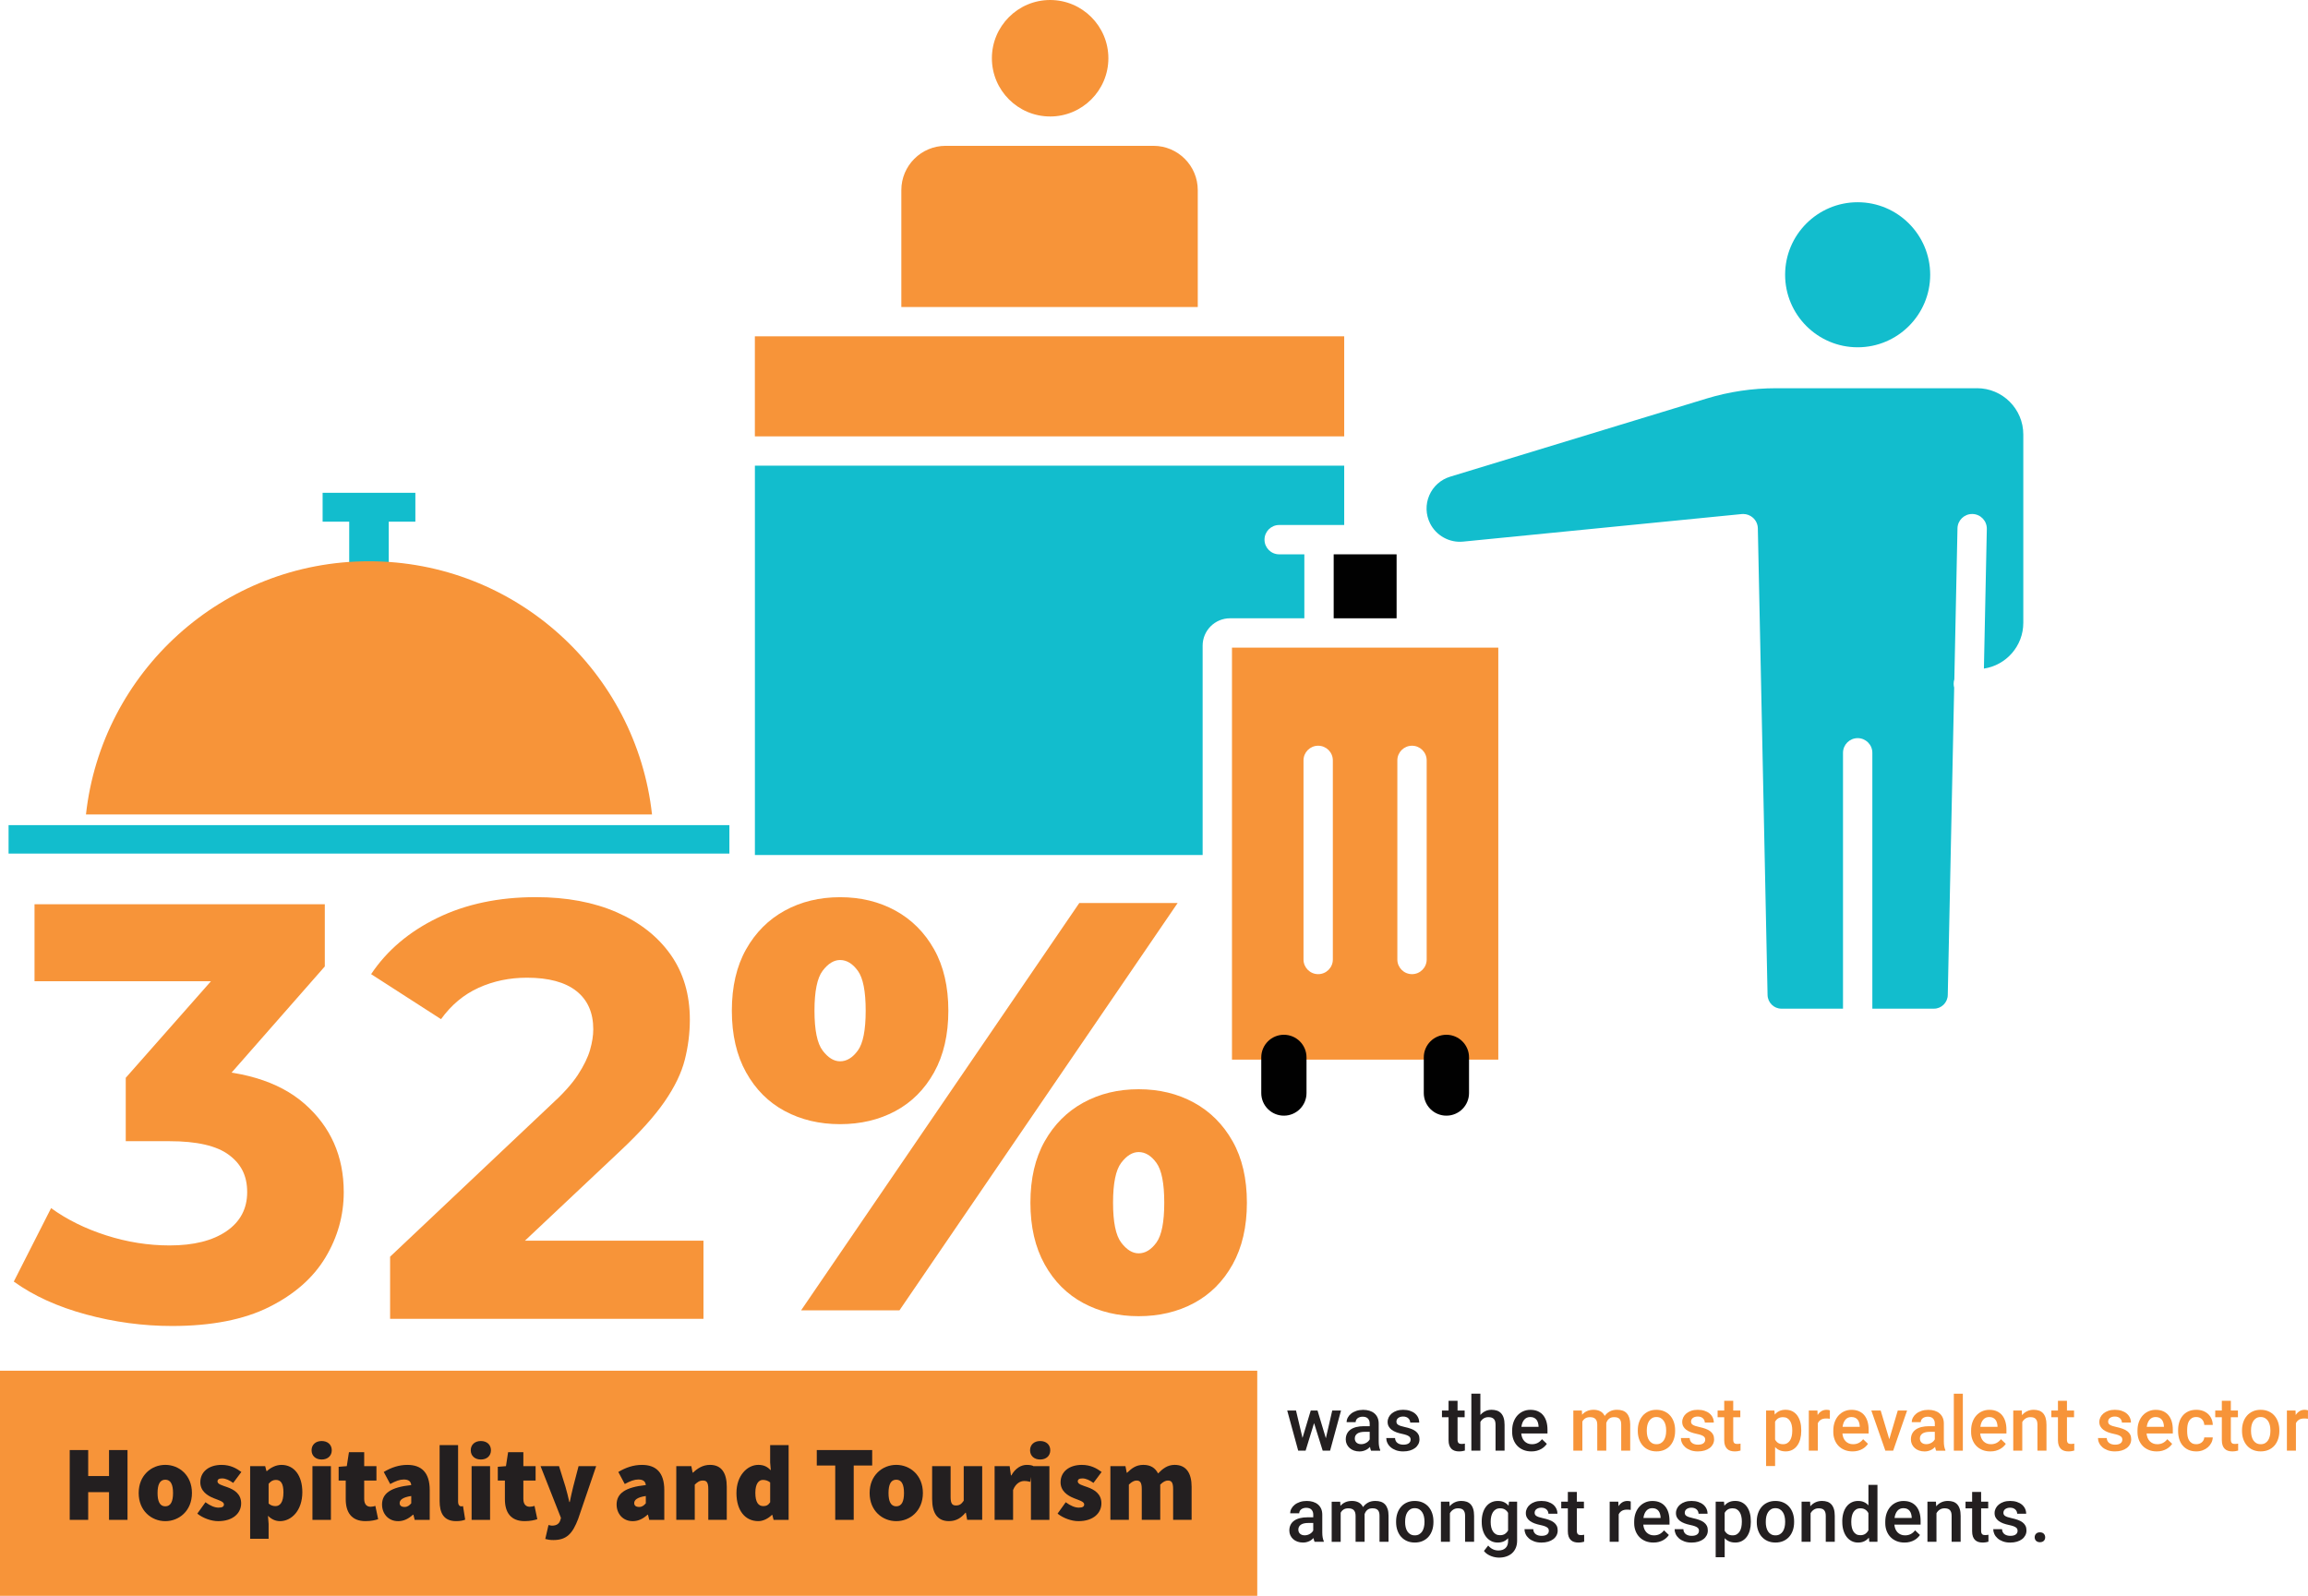 <?xml version="1.0" encoding="UTF-8"?>
<svg id="Layer_2" data-name="Layer 2" xmlns="http://www.w3.org/2000/svg" viewBox="0 0 1279.13 884.56">
  <defs>
    <style>
      .cls-1 {
        fill: #010101;
      }

      .cls-2 {
        fill: #231f20;
      }

      .cls-3 {
        fill: #f79439;
      }

      .cls-4 {
        fill: #12bdcd;
      }
    </style>
  </defs>
  <g id="Graphics">
    <g>
      <rect class="cls-3" y="759.78" width="696.79" height="124.78"/>
      <g>
        <path class="cls-3" d="M95.3,734.98c-15.98,0-31.85-2.13-47.61-6.4-15.76-4.27-29.11-10.34-40.05-18.22l20.68-40.71c8.75,6.35,18.93,11.38,30.53,15.1,11.6,3.72,23.31,5.58,35.13,5.58,13.35,0,23.85-2.63,31.52-7.88,7.66-5.25,11.49-12.48,11.49-21.67s-3.4-15.65-10.18-20.68c-6.79-5.03-17.73-7.55-32.83-7.55h-24.29v-35.13l64.02-72.56,5.9,19.04H19.13v-42.68h160.88v34.47l-63.7,72.56-26.92-15.43h15.43c28.24,0,49.57,6.35,64.02,19.04,14.44,12.7,21.67,29.01,21.67,48.92,0,12.92-3.4,25.01-10.18,36.28-6.79,11.28-17.19,20.41-31.19,27.41-14.01,7-31.96,10.51-53.84,10.51Z"/>
        <path class="cls-3" d="M216.2,731.04v-34.47l88.64-83.72c7.01-6.35,12.15-12.04,15.43-17.07,3.28-5.03,5.53-9.63,6.73-13.79,1.2-4.15,1.8-7.99,1.8-11.49,0-9.19-3.12-16.25-9.36-21.18-6.24-4.92-15.38-7.39-27.41-7.39-9.63,0-18.55,1.86-26.76,5.58-8.21,3.72-15.16,9.52-20.85,17.4l-38.74-24.95c8.75-13.13,21.02-23.53,36.78-31.19,15.76-7.66,33.92-11.49,54.5-11.49,17.07,0,32.01,2.79,44.81,8.37,12.8,5.58,22.76,13.41,29.88,23.47,7.11,10.07,10.67,22.11,10.67,36.11,0,7.44-.94,14.83-2.79,22.16-1.86,7.34-5.58,15.05-11.16,23.15-5.58,8.1-13.74,17.19-24.46,27.25l-73.55,69.27-10.18-19.37h129.69v43.34h-173.68Z"/>
      </g>
      <g>
        <path class="cls-2" d="M38.64,803.75h10.24v14.41h11.55v-14.41h10.24v38.69h-10.24v-15.36h-11.55v15.36h-10.24v-38.69Z"/>
        <path class="cls-2" d="M76.86,827.56c0-9.88,7.14-15.6,14.76-15.6s14.76,5.71,14.76,15.6-7.14,15.6-14.76,15.6-14.76-5.71-14.76-15.6ZM95.9,827.56c0-4.52-1.19-7.38-4.29-7.38s-4.29,2.86-4.29,7.38,1.19,7.38,4.29,7.38,4.29-2.86,4.29-7.38Z"/>
        <path class="cls-2" d="M109.35,838.99l4.52-6.31c2.74,2.02,5.18,2.98,7.26,2.98s2.98-.59,2.98-1.79c0-1.55-2.74-2.26-5.71-3.45-3.45-1.37-7.38-3.93-7.38-8.81,0-5.83,4.76-9.64,11.79-9.64,4.88,0,8.33,1.96,10.95,3.93l-4.52,6.07c-2.14-1.55-4.23-2.5-6.07-2.5-1.73,0-2.62.48-2.62,1.67,0,1.55,2.5,2.14,5.48,3.21,3.57,1.31,7.62,3.57,7.62,8.93s-4.41,9.88-12.74,9.88c-3.81,0-8.45-1.67-11.55-4.17Z"/>
        <path class="cls-2" d="M138.64,812.68h8.33l.71,2.74h.24c2.2-2.02,5.12-3.45,8.09-3.45,7.02,0,11.55,5.95,11.55,15.12,0,10.24-6.07,16.07-12.38,16.07-2.5,0-4.76-1.07-6.67-2.98l.36,4.52v8.21h-10.24v-40.24ZM157.09,827.2c0-4.88-1.43-6.9-4.17-6.9-1.55,0-2.74.59-4.05,2.14v10.95c1.19,1.07,2.5,1.43,3.81,1.43,2.38,0,4.41-1.9,4.41-7.62Z"/>
        <path class="cls-2" d="M172.68,803.87c0-3.09,2.26-5.12,5.59-5.12s5.6,2.02,5.6,5.12-2.26,5.12-5.6,5.12-5.59-2.02-5.59-5.12ZM173.16,812.68h10.24v29.76h-10.24v-29.76Z"/>
        <path class="cls-2" d="M191.61,831.01v-10.36h-3.93v-7.62l4.52-.36,1.19-7.74h8.45v7.74h6.79v7.98h-6.79v10.18c0,3.27,1.67,4.35,3.57,4.35.95,0,1.91-.24,2.62-.48l1.55,7.38c-1.55.48-3.75,1.07-7.02,1.07-7.74,0-10.95-4.88-10.95-12.14Z"/>
        <path class="cls-2" d="M211.73,833.99c0-6.19,4.76-9.64,16.19-10.83-.24-2.14-1.55-3.09-4.17-3.09-2.14,0-4.41.83-7.5,2.5l-3.57-6.67c4.17-2.5,8.45-3.93,13.1-3.93,7.74,0,12.38,4.17,12.38,13.93v16.55h-8.33l-.71-2.86h-.24c-2.38,2.14-5,3.57-8.21,3.57-5.6,0-8.93-4.29-8.93-9.17ZM227.92,833.27v-4.05c-4.88.71-6.43,2.26-6.43,3.93,0,1.37.95,2.14,2.74,2.14,1.67,0,2.62-.83,3.69-2.02Z"/>
        <path class="cls-2" d="M243.64,831.96v-30.95h10.24v31.31c0,2.02.95,2.62,1.67,2.62.36,0,.59,0,1.07-.12l1.19,7.5c-1.07.48-2.74.83-5,.83-6.91,0-9.17-4.52-9.17-11.19Z"/>
        <path class="cls-2" d="M260.9,803.87c0-3.09,2.26-5.12,5.6-5.12s5.59,2.02,5.59,5.12-2.26,5.12-5.59,5.12-5.6-2.02-5.6-5.12ZM261.37,812.68h10.24v29.76h-10.24v-29.76Z"/>
        <path class="cls-2" d="M279.82,831.01v-10.36h-3.93v-7.62l4.52-.36,1.19-7.74h8.45v7.74h6.79v7.98h-6.79v10.18c0,3.27,1.67,4.35,3.57,4.35.95,0,1.91-.24,2.62-.48l1.55,7.38c-1.55.48-3.75,1.07-7.02,1.07-7.74,0-10.95-4.88-10.95-12.14Z"/>
        <path class="cls-2" d="M302.2,853.03l1.79-7.74c.54.12,1.31.36,1.9.36,2.74,0,4.05-1.19,4.64-2.98l.36-1.31-11.31-28.69h10.24l3.57,11.43c.83,2.74,1.43,5.48,2.14,8.45h.24c.6-2.86,1.19-5.6,1.9-8.45l2.98-11.43h9.76l-10,29.29c-3.09,8.04-6.31,11.67-13.69,11.67-2.02,0-3.21-.24-4.52-.59Z"/>
        <path class="cls-2" d="M341.73,833.99c0-6.19,4.76-9.64,16.19-10.83-.24-2.14-1.55-3.09-4.17-3.09-2.14,0-4.41.83-7.5,2.5l-3.57-6.67c4.17-2.5,8.45-3.93,13.1-3.93,7.74,0,12.38,4.17,12.38,13.93v16.55h-8.33l-.71-2.86h-.24c-2.38,2.14-5,3.57-8.21,3.57-5.6,0-8.93-4.29-8.93-9.17ZM357.92,833.27v-4.05c-4.88.71-6.43,2.26-6.43,3.93,0,1.37.95,2.14,2.74,2.14,1.67,0,2.62-.83,3.69-2.02Z"/>
        <path class="cls-2" d="M374.82,812.68h8.33l.71,3.57h.24c2.38-2.26,5.36-4.29,9.4-4.29,6.55,0,9.29,4.76,9.29,12.14v18.33h-10.24v-17.02c0-3.81-.95-4.76-2.98-4.76-1.91,0-2.98.83-4.52,2.26v19.52h-10.24v-29.76Z"/>
        <path class="cls-2" d="M408.15,827.56c0-9.76,6.07-15.6,12.14-15.6,3.21,0,5.12,1.19,6.9,2.98l-.36-4.29v-9.64h10.24v41.43h-8.33l-.71-2.74h-.24c-2.02,2.02-4.88,3.45-7.5,3.45-7.38,0-12.14-5.95-12.14-15.6ZM426.84,832.68v-10.95c-1.19-1.07-2.74-1.43-4.05-1.43-2.14,0-4.17,1.9-4.17,7.14s1.67,7.38,4.41,7.38c1.55,0,2.74-.48,3.81-2.14Z"/>
        <path class="cls-2" d="M462.91,812.32h-10.24v-8.57h30.71v8.57h-10.24v30.12h-10.24v-30.12Z"/>
        <path class="cls-2" d="M481.96,827.56c0-9.88,7.14-15.6,14.76-15.6s14.76,5.71,14.76,15.6-7.14,15.6-14.76,15.6-14.76-5.71-14.76-15.6ZM501.01,827.56c0-4.52-1.19-7.38-4.29-7.38s-4.29,2.86-4.29,7.38,1.19,7.38,4.29,7.38,4.29-2.86,4.29-7.38Z"/>
        <path class="cls-2" d="M516.6,831.01v-18.33h10.24v17.02c0,3.81.95,4.76,2.98,4.76,1.91,0,2.98-.71,4.29-2.62v-19.17h10.24v29.76h-8.33l-.71-3.93h-.24c-2.38,2.86-5.12,4.64-9.17,4.64-6.55,0-9.29-4.76-9.29-12.14Z"/>
        <path class="cls-2" d="M551.24,812.68h8.33l.71,5.12h.24c2.2-4.05,5.54-5.83,8.45-5.83,1.84,0,2.86.24,3.69.6l-1.67,8.81c-1.07-.24-2.02-.48-3.33-.48-2.14,0-4.76,1.31-6.19,5v16.55h-10.24v-29.76Z"/>
        <path class="cls-2" d="M570.88,803.87c0-3.09,2.26-5.12,5.6-5.12s5.59,2.02,5.59,5.12-2.26,5.12-5.59,5.12-5.6-2.02-5.6-5.12ZM571.36,812.68h10.24v29.76h-10.24v-29.76Z"/>
        <path class="cls-2" d="M586.12,838.99l4.52-6.31c2.74,2.02,5.18,2.98,7.26,2.98s2.98-.59,2.98-1.79c0-1.55-2.74-2.26-5.71-3.45-3.45-1.37-7.38-3.93-7.38-8.81,0-5.83,4.76-9.64,11.79-9.64,4.88,0,8.33,1.96,10.95,3.93l-4.52,6.07c-2.14-1.55-4.23-2.5-6.07-2.5-1.73,0-2.62.48-2.62,1.67,0,1.55,2.5,2.14,5.48,3.21,3.57,1.31,7.62,3.57,7.62,8.93s-4.41,9.88-12.74,9.88c-3.81,0-8.45-1.67-11.55-4.17Z"/>
        <path class="cls-2" d="M615.41,812.68h8.33l.71,3.63h.24c2.38-2.32,4.88-4.35,8.93-4.35s6.61,1.67,8.21,4.76c2.44-2.5,5.12-4.76,9.17-4.76,6.55,0,9.41,4.76,9.41,12.14v18.33h-10.24v-17.02c0-3.81-.95-4.76-2.98-4.76-1.19,0-2.62.71-4.17,2.26v19.52h-10.24v-17.02c0-3.81-.95-4.76-2.98-4.76-1.19,0-2.62.71-4.17,2.26v19.52h-10.24v-29.76Z"/>
      </g>
      <g>
        <path class="cls-2" d="M734.81,797.2l3.54-15.36h4.87l-6.06,22.24h-4.11l-4.77-15.27-4.69,15.27h-4.11l-6.08-22.24h4.87l3.6,15.19,4.56-15.19h3.76l4.62,15.36Z"/>
        <path class="cls-2" d="M759.85,804.09c-.14-.26-.25-.57-.34-.92-.09-.36-.17-.74-.24-1.15-.33.34-.7.67-1.1.97-.4.3-.85.57-1.34.79-.49.23-1.01.4-1.58.54-.57.13-1.17.2-1.82.2-1.11,0-2.13-.17-3.06-.5-.93-.34-1.73-.8-2.4-1.4-.67-.6-1.19-1.3-1.56-2.11-.38-.81-.57-1.69-.57-2.63,0-1.19.23-2.25.68-3.17s1.11-1.69,1.97-2.3c.86-.62,1.92-1.09,3.18-1.41s2.68-.48,4.29-.48h3.15v-1.46c0-1.15-.32-2.07-.97-2.76-.64-.69-1.62-1.04-2.94-1.04-.59,0-1.12.08-1.6.24-.48.16-.89.37-1.22.64-.34.27-.6.59-.78.96-.19.37-.28.77-.28,1.19h-5c0-.88.22-1.72.65-2.54s1.04-1.54,1.84-2.18c.79-.64,1.76-1.15,2.89-1.53,1.13-.38,2.39-.58,3.79-.58,1.25,0,2.4.16,3.45.48,1.05.32,1.97.8,2.73,1.44.77.64,1.36,1.43,1.79,2.38.42.95.64,2.07.64,3.34v9.87c0,2,.28,3.6.84,4.79v.35h-5.1ZM754.36,800.49c.58,0,1.11-.08,1.61-.23.5-.15.95-.35,1.36-.6s.76-.53,1.06-.85c.3-.32.54-.65.72-.98v-4.19h-2.69c-1.85,0-3.24.32-4.17.97-.93.64-1.4,1.56-1.4,2.73,0,.45.07.87.23,1.25.15.38.38.72.68,1,.3.28.67.5,1.1.66s.94.24,1.51.24Z"/>
        <path class="cls-2" d="M781.8,798.04c0-.36-.06-.69-.18-1-.12-.31-.35-.6-.69-.86-.34-.27-.83-.52-1.45-.75-.62-.23-1.44-.45-2.44-.66-1.19-.25-2.28-.55-3.26-.92s-1.82-.82-2.52-1.35c-.7-.53-1.24-1.15-1.63-1.86-.39-.71-.59-1.53-.59-2.47s.2-1.76.6-2.58c.4-.82.97-1.53,1.72-2.15s1.65-1.11,2.71-1.47c1.06-.36,2.25-.54,3.57-.54,1.38,0,2.63.18,3.73.54s2.04.86,2.81,1.5c.77.64,1.35,1.39,1.76,2.25.4.86.61,1.79.61,2.79h-5c0-.42-.08-.84-.25-1.24s-.41-.76-.74-1.08c-.33-.32-.74-.57-1.22-.75-.49-.19-1.05-.28-1.7-.28s-1.18.08-1.64.24c-.47.16-.85.36-1.16.62-.31.25-.54.55-.69.88s-.23.69-.23,1.06.07.7.21.99c.14.29.38.55.73.78.35.23.82.45,1.41.65.59.2,1.33.39,2.22.59,1.29.27,2.44.6,3.46.97,1.02.37,1.88.82,2.59,1.36.71.53,1.24,1.16,1.61,1.89s.55,1.59.55,2.59-.21,1.89-.64,2.71c-.43.82-1.03,1.53-1.82,2.13-.79.6-1.74,1.06-2.85,1.39-1.11.33-2.34.49-3.7.49-1.52,0-2.87-.22-4.04-.65s-2.15-1-2.95-1.7-1.39-1.49-1.8-2.37-.61-1.79-.61-2.7h4.85c.04.68.2,1.26.47,1.73s.62.84,1.05,1.13c.42.29.9.5,1.44.63.53.13,1.08.2,1.64.2,1.32,0,2.32-.25,3-.75.68-.5,1.03-1.15,1.03-1.96Z"/>
        <path class="cls-2" d="M807.8,776.44v5.41h3.93v3.7h-3.93v12.42c0,.51.05.92.17,1.23.11.32.27.56.47.73.21.17.45.29.73.35s.59.09.94.09.67-.02,1-.07c.32-.05.57-.09.75-.13v3.86c-.4.11-.86.22-1.39.32-.53.1-1.16.15-1.9.15-.82,0-1.59-.11-2.29-.33-.71-.22-1.31-.58-1.83-1.07-.51-.49-.92-1.14-1.2-1.93-.29-.79-.43-1.77-.43-2.92v-12.7h-3.66v-3.7h3.66v-5.41h4.99Z"/>
        <path class="cls-2" d="M820.47,784.27c.77-.89,1.67-1.59,2.71-2.09,1.04-.5,2.2-.75,3.47-.75,1.08,0,2.07.15,2.96.45.89.3,1.65.79,2.28,1.45.63.67,1.12,1.53,1.46,2.59.34,1.06.51,2.35.51,3.85v14.31h-5v-14.35c0-1.53-.33-2.62-1-3.26-.67-.64-1.64-.96-2.93-.96-1.04,0-1.94.24-2.68.72-.75.48-1.35,1.13-1.8,1.95v15.89h-5v-31.57h5v11.76Z"/>
        <path class="cls-2" d="M848.71,804.5c-1.64,0-3.12-.28-4.44-.82-1.32-.55-2.43-1.3-3.35-2.26-.92-.96-1.62-2.1-2.12-3.41s-.74-2.73-.74-4.25v-.82c0-1.75.26-3.34.78-4.76s1.23-2.62,2.14-3.62c.9-.99,1.97-1.76,3.2-2.3s2.55-.81,3.96-.81c1.62,0,3.02.27,4.21.81,1.19.54,2.18,1.3,2.96,2.27.78.97,1.36,2.13,1.75,3.47.38,1.34.58,2.82.58,4.42v2.14h-14.53c.07.86.25,1.66.54,2.38.29.73.7,1.35,1.2,1.88.51.53,1.11.94,1.8,1.24s1.48.45,2.35.45c1.23,0,2.3-.25,3.22-.74.91-.49,1.7-1.17,2.37-2.04l2.69,2.57c-.36.53-.8,1.05-1.33,1.55-.53.5-1.14.95-1.85,1.34-.71.39-1.5.71-2.39.95s-1.89.36-3,.36ZM848.11,785.44c-1.37,0-2.48.48-3.32,1.44-.84.96-1.38,2.3-1.61,4.01h9.52v-.37c-.04-.66-.15-1.29-.32-1.9-.17-.61-.44-1.15-.79-1.62-.36-.47-.82-.85-1.39-1.13-.57-.28-1.26-.42-2.09-.42Z"/>
        <path class="cls-3" d="M876.69,781.84l.14,2.32c.74-.86,1.64-1.54,2.7-2.01,1.06-.48,2.3-.72,3.71-.72s2.57.27,3.64.81,1.89,1.41,2.47,2.6c.74-1.04,1.68-1.87,2.81-2.49,1.13-.62,2.47-.93,4.02-.93,1.15,0,2.18.15,3.08.46s1.67.79,2.29,1.46c.62.67,1.1,1.52,1.44,2.56.33,1.04.5,2.3.5,3.76v14.41h-4.99v-14.43c0-.82-.09-1.5-.28-2.03-.19-.53-.45-.95-.8-1.26-.35-.31-.77-.53-1.25-.66-.49-.12-1.04-.18-1.65-.18-1.14,0-2.07.31-2.79.92-.72.61-1.22,1.41-1.51,2.39,0,.07,0,.14.01.22,0,.08,0,.15,0,.22v14.82h-5v-14.37c0-.78-.09-1.44-.28-1.97-.18-.53-.45-.97-.8-1.29-.35-.33-.77-.56-1.26-.71-.49-.14-1.05-.22-1.67-.22-1.07,0-1.95.22-2.64.66-.69.44-1.23,1.03-1.61,1.79v16.12h-5v-22.24h4.71Z"/>
        <path class="cls-3" d="M907.69,792.76c0-1.62.24-3.11.71-4.49.47-1.38,1.15-2.57,2.04-3.59.88-1.01,1.96-1.81,3.24-2.38,1.27-.58,2.72-.86,4.34-.86s3.09.29,4.38.86c1.29.58,2.38,1.37,3.26,2.38.88,1.01,1.56,2.21,2.02,3.59.47,1.38.7,2.88.7,4.49v.43c0,1.62-.23,3.12-.7,4.5-.47,1.38-1.14,2.58-2.02,3.59-.88,1.01-1.97,1.8-3.25,2.36s-2.73.85-4.35.85-3.09-.29-4.37-.85-2.36-1.36-3.25-2.36c-.88-1.01-1.56-2.2-2.04-3.59-.47-1.38-.71-2.88-.71-4.5v-.43ZM912.68,793.19c0,1,.1,1.95.31,2.84.21.89.53,1.67.97,2.33.44.67,1,1.19,1.68,1.57.68.38,1.48.58,2.42.58s1.72-.19,2.4-.58c.68-.38,1.23-.91,1.66-1.57.43-.66.75-1.44.97-2.33.21-.89.32-1.84.32-2.84v-.43c0-.99-.11-1.92-.32-2.81-.21-.88-.54-1.66-.98-2.32-.44-.66-1-1.2-1.68-1.59-.68-.4-1.48-.6-2.42-.6s-1.73.2-2.39.6-1.22.93-1.66,1.59c-.44.67-.76,1.44-.97,2.32s-.31,1.82-.31,2.81v.43Z"/>
        <path class="cls-3" d="M945.06,798.04c0-.36-.06-.69-.17-1-.12-.31-.35-.6-.69-.86-.34-.27-.83-.52-1.45-.75-.62-.23-1.44-.45-2.44-.66-1.19-.25-2.28-.55-3.26-.92-.98-.37-1.82-.82-2.52-1.35-.7-.53-1.24-1.15-1.63-1.86-.39-.71-.59-1.53-.59-2.47s.2-1.76.6-2.58c.4-.82.97-1.53,1.72-2.15.75-.62,1.65-1.11,2.71-1.47s2.25-.54,3.57-.54c1.38,0,2.63.18,3.73.54s2.04.86,2.81,1.5c.77.64,1.35,1.39,1.76,2.25.4.86.61,1.79.61,2.79h-4.99c0-.42-.08-.84-.25-1.24-.17-.4-.41-.76-.74-1.08s-.74-.57-1.22-.75c-.49-.19-1.05-.28-1.7-.28s-1.18.08-1.64.24c-.47.16-.85.36-1.16.62-.31.25-.54.55-.69.88-.15.34-.23.69-.23,1.06s.07.7.21.99c.14.29.38.55.73.78.35.23.82.45,1.41.65.59.2,1.33.39,2.22.59,1.29.27,2.44.6,3.46.97,1.02.37,1.88.82,2.59,1.36.71.53,1.24,1.16,1.61,1.89.37.73.55,1.59.55,2.59s-.21,1.89-.64,2.71-1.03,1.53-1.82,2.13c-.79.6-1.74,1.06-2.85,1.39-1.11.33-2.34.49-3.7.49-1.52,0-2.87-.22-4.04-.65s-2.16-1-2.95-1.7-1.39-1.49-1.8-2.37-.61-1.79-.61-2.7h4.85c.04.68.2,1.26.47,1.73.27.47.62.84,1.05,1.13.42.29.9.5,1.44.63.54.13,1.08.2,1.64.2,1.32,0,2.32-.25,3-.75.68-.5,1.03-1.15,1.03-1.96Z"/>
        <path class="cls-3" d="M960.58,776.44v5.41h3.93v3.7h-3.93v12.42c0,.51.05.92.16,1.23s.27.56.47.73c.21.17.45.29.73.35s.59.09.94.09.67-.02,1-.07.57-.09.75-.13v3.86c-.4.11-.86.22-1.39.32-.53.1-1.16.15-1.9.15-.82,0-1.59-.11-2.29-.33-.71-.22-1.32-.58-1.83-1.07-.51-.49-.91-1.14-1.2-1.93s-.43-1.77-.43-2.92v-12.7h-3.66v-3.7h3.66v-5.41h5Z"/>
        <path class="cls-3" d="M998.28,793.19c0,1.62-.19,3.12-.56,4.5-.38,1.38-.93,2.58-1.67,3.59-.73,1.01-1.64,1.8-2.71,2.36s-2.31.85-3.69.85c-1.28,0-2.39-.21-3.35-.62s-1.79-1.01-2.51-1.79v10.54h-4.99v-30.79h4.6l.21,2.26c.71-.86,1.56-1.52,2.54-1.98.98-.46,2.13-.69,3.44-.69,1.41,0,2.66.27,3.74.82,1.08.55,1.99,1.32,2.72,2.31.73.99,1.29,2.19,1.67,3.58.38,1.39.56,2.93.56,4.61v.43ZM993.3,792.76c0-1-.1-1.94-.3-2.82s-.5-1.64-.92-2.3c-.41-.66-.94-1.17-1.58-1.55-.64-.38-1.42-.57-2.32-.57-1.1,0-2,.23-2.71.68-.71.45-1.27,1.07-1.69,1.85v9.87c.41.78.97,1.41,1.68,1.88.71.47,1.63.71,2.76.71.91,0,1.67-.2,2.31-.59s1.16-.92,1.57-1.58c.41-.66.71-1.44.9-2.33.19-.89.29-1.83.29-2.82v-.43Z"/>
        <path class="cls-3" d="M1014.14,786.41c-.33-.05-.66-.1-1-.12s-.68-.04-1.04-.04c-1.21,0-2.19.23-2.94.7-.75.47-1.32,1.11-1.69,1.93v15.21h-5v-22.24h4.77l.12,2.49c.56-.9,1.26-1.61,2.09-2.13.83-.51,1.8-.77,2.93-.77.29,0,.61.03.98.09s.63.13.79.2l-.02,4.69Z"/>
        <path class="cls-3" d="M1026.7,804.5c-1.64,0-3.12-.28-4.44-.82-1.31-.55-2.43-1.3-3.35-2.26-.92-.96-1.62-2.1-2.12-3.41-.49-1.32-.74-2.73-.74-4.25v-.82c0-1.75.26-3.34.78-4.76.52-1.42,1.23-2.62,2.14-3.62.9-.99,1.97-1.76,3.2-2.3s2.54-.81,3.96-.81c1.62,0,3.02.27,4.21.81s2.18,1.3,2.96,2.27,1.36,2.13,1.75,3.47.58,2.82.58,4.42v2.14h-14.53c.07.86.25,1.66.54,2.38.29.73.7,1.35,1.2,1.88.51.53,1.11.94,1.8,1.24.69.3,1.48.45,2.35.45,1.23,0,2.3-.25,3.22-.74.91-.49,1.7-1.17,2.37-2.04l2.69,2.57c-.36.53-.8,1.05-1.33,1.55-.53.5-1.14.95-1.85,1.34-.71.39-1.5.71-2.39.95s-1.89.36-3,.36ZM1026.11,785.44c-1.37,0-2.48.48-3.32,1.44-.84.96-1.38,2.3-1.61,4.01h9.52v-.37c-.04-.66-.15-1.29-.32-1.9-.17-.61-.44-1.15-.79-1.62-.36-.47-.82-.85-1.39-1.13-.57-.28-1.26-.42-2.09-.42Z"/>
        <path class="cls-3" d="M1047.07,797.75l4.71-15.91h5.16l-7.71,22.24h-4.34l-7.77-22.24h5.18l4.77,15.91Z"/>
        <path class="cls-3" d="M1073.04,804.09c-.14-.26-.25-.57-.34-.92-.09-.36-.17-.74-.24-1.15-.33.34-.7.67-1.1.97s-.85.57-1.34.79c-.49.23-1.01.4-1.58.54-.57.13-1.18.2-1.82.2-1.11,0-2.13-.17-3.06-.5s-1.73-.8-2.39-1.4c-.67-.6-1.19-1.3-1.56-2.11s-.56-1.69-.56-2.63c0-1.19.23-2.25.68-3.17s1.11-1.69,1.97-2.3c.86-.62,1.92-1.09,3.18-1.41s2.68-.48,4.29-.48h3.14v-1.46c0-1.15-.32-2.07-.97-2.76-.64-.69-1.62-1.04-2.94-1.04-.59,0-1.12.08-1.6.24-.48.16-.89.37-1.22.64-.34.27-.6.59-.78.96-.18.37-.28.77-.28,1.19h-4.99c0-.88.21-1.72.65-2.54s1.04-1.54,1.84-2.18c.79-.64,1.76-1.15,2.89-1.53s2.39-.58,3.79-.58c1.25,0,2.4.16,3.45.48,1.05.32,1.97.8,2.73,1.44.77.64,1.36,1.43,1.79,2.38.43.95.64,2.07.64,3.34v9.87c0,2,.28,3.6.84,4.79v.35h-5.1ZM1067.55,800.49c.58,0,1.11-.08,1.61-.23.5-.15.95-.35,1.36-.6.4-.25.76-.53,1.06-.85.3-.32.54-.65.72-.98v-4.19h-2.69c-1.85,0-3.24.32-4.17.97s-1.4,1.56-1.4,2.73c0,.45.08.87.23,1.25.15.38.38.72.68,1,.3.28.67.5,1.1.66s.94.24,1.51.24Z"/>
        <path class="cls-3" d="M1087.84,804.09h-5v-31.57h5v31.57Z"/>
        <path class="cls-3" d="M1103.07,804.5c-1.64,0-3.12-.28-4.44-.82-1.32-.55-2.43-1.3-3.35-2.26-.92-.96-1.62-2.1-2.12-3.41s-.74-2.73-.74-4.25v-.82c0-1.75.26-3.34.78-4.76s1.23-2.62,2.14-3.62c.9-.99,1.97-1.76,3.2-2.3s2.55-.81,3.96-.81c1.62,0,3.02.27,4.21.81,1.19.54,2.18,1.3,2.96,2.27.78.97,1.36,2.13,1.75,3.47.38,1.34.58,2.82.58,4.42v2.14h-14.53c.07.86.25,1.66.54,2.38.29.73.7,1.35,1.2,1.88.51.53,1.11.94,1.8,1.24s1.48.45,2.35.45c1.23,0,2.3-.25,3.22-.74.91-.49,1.7-1.17,2.37-2.04l2.69,2.57c-.36.53-.8,1.05-1.33,1.55-.53.5-1.14.95-1.85,1.34-.71.39-1.5.71-2.39.95s-1.89.36-3,.36ZM1102.47,785.44c-1.37,0-2.48.48-3.32,1.44-.84.96-1.38,2.3-1.61,4.01h9.52v-.37c-.04-.66-.15-1.29-.32-1.9-.17-.61-.44-1.15-.79-1.62-.36-.47-.82-.85-1.39-1.13-.57-.28-1.26-.42-2.09-.42Z"/>
        <path class="cls-3" d="M1120.5,781.84l.14,2.57c.78-.95,1.72-1.68,2.82-2.2,1.1-.52,2.31-.78,3.66-.78,1.07,0,2.04.15,2.91.44.87.29,1.61.77,2.23,1.43.62.66,1.09,1.51,1.43,2.57.33,1.06.5,2.34.5,3.84v14.37h-5v-14.41c0-.77-.09-1.42-.26-1.94s-.42-.96-.75-1.29c-.33-.33-.74-.56-1.22-.71-.49-.14-1.04-.22-1.68-.22-1.03,0-1.92.25-2.68.74-.76.49-1.37,1.16-1.82,1.99v15.83h-5v-22.24h4.71Z"/>
        <path class="cls-3" d="M1145.54,776.44v5.41h3.93v3.7h-3.93v12.42c0,.51.05.92.16,1.23s.27.56.47.73c.21.17.45.29.73.35s.59.09.94.09.67-.02,1-.07.57-.09.75-.13v3.86c-.4.11-.86.22-1.39.32-.53.1-1.16.15-1.9.15-.82,0-1.59-.11-2.29-.33-.71-.22-1.32-.58-1.83-1.07-.51-.49-.91-1.14-1.2-1.93s-.43-1.77-.43-2.92v-12.7h-3.66v-3.7h3.66v-5.41h5Z"/>
        <path class="cls-3" d="M1176.23,798.04c0-.36-.06-.69-.17-1-.12-.31-.35-.6-.69-.86-.34-.27-.83-.52-1.45-.75-.62-.23-1.44-.45-2.44-.66-1.19-.25-2.28-.55-3.26-.92-.98-.37-1.82-.82-2.52-1.35-.7-.53-1.24-1.15-1.63-1.86-.39-.71-.59-1.53-.59-2.47s.2-1.76.6-2.58.97-1.53,1.72-2.15c.75-.62,1.65-1.11,2.71-1.47,1.06-.36,2.25-.54,3.57-.54,1.38,0,2.63.18,3.73.54,1.1.36,2.04.86,2.81,1.5.77.64,1.35,1.39,1.76,2.25s.61,1.79.61,2.79h-5c0-.42-.08-.84-.25-1.24-.17-.4-.41-.76-.74-1.08-.33-.32-.74-.57-1.22-.75-.49-.19-1.05-.28-1.7-.28s-1.18.08-1.64.24c-.46.16-.85.36-1.16.62-.31.25-.54.55-.69.88s-.23.69-.23,1.06.07.7.21.99c.14.29.38.55.73.78.35.23.82.45,1.41.65.59.2,1.33.39,2.22.59,1.29.27,2.44.6,3.46.97,1.02.37,1.88.82,2.59,1.36.71.53,1.24,1.16,1.61,1.89s.55,1.59.55,2.59-.21,1.89-.64,2.71c-.42.82-1.03,1.53-1.82,2.13-.79.6-1.74,1.06-2.85,1.39-1.11.33-2.34.49-3.7.49-1.52,0-2.87-.22-4.04-.65s-2.16-1-2.95-1.7c-.79-.7-1.39-1.49-1.8-2.37s-.61-1.79-.61-2.7h4.85c.04.68.2,1.26.47,1.73.27.47.62.84,1.05,1.13.42.29.9.5,1.44.63.53.13,1.08.2,1.64.2,1.32,0,2.32-.25,3-.75.69-.5,1.03-1.15,1.03-1.96Z"/>
        <path class="cls-3" d="M1195.28,804.5c-1.64,0-3.12-.28-4.44-.82-1.31-.55-2.43-1.3-3.35-2.26-.92-.96-1.62-2.1-2.12-3.41-.49-1.32-.74-2.73-.74-4.25v-.82c0-1.75.26-3.34.78-4.76.52-1.42,1.23-2.62,2.14-3.62.9-.99,1.97-1.76,3.2-2.3s2.54-.81,3.96-.81c1.62,0,3.02.27,4.21.81s2.18,1.3,2.96,2.27,1.36,2.13,1.75,3.47.58,2.82.58,4.42v2.14h-14.53c.07.86.25,1.66.54,2.38.29.73.7,1.35,1.2,1.88.51.53,1.11.94,1.8,1.24.69.3,1.48.45,2.35.45,1.23,0,2.3-.25,3.22-.74.91-.49,1.7-1.17,2.37-2.04l2.69,2.57c-.36.53-.8,1.05-1.33,1.55-.53.5-1.14.95-1.85,1.34-.71.39-1.5.71-2.39.95s-1.89.36-3,.36ZM1194.69,785.44c-1.37,0-2.48.48-3.32,1.44-.84.96-1.38,2.3-1.61,4.01h9.52v-.37c-.04-.66-.15-1.29-.32-1.9-.17-.61-.44-1.15-.79-1.62-.36-.47-.82-.85-1.39-1.13-.57-.28-1.26-.42-2.09-.42Z"/>
        <path class="cls-3" d="M1217.21,800.51c.6,0,1.17-.09,1.7-.28.53-.19.99-.45,1.38-.78s.71-.74.95-1.2c.24-.46.37-.97.4-1.52h4.71c-.04,1.07-.3,2.08-.79,3.02-.49.95-1.14,1.77-1.95,2.48-.82.71-1.76,1.26-2.85,1.66-1.08.4-2.24.61-3.47.61-1.71,0-3.2-.29-4.47-.88-1.27-.59-2.32-1.39-3.17-2.4-.84-1.01-1.47-2.2-1.88-3.56s-.62-2.79-.62-4.32v-.72c0-1.52.21-2.96.62-4.32s1.04-2.55,1.88-3.57,1.89-1.83,3.16-2.42c1.26-.59,2.75-.88,4.46-.88,1.34,0,2.57.21,3.67.62s2.05.99,2.84,1.73c.79.74,1.41,1.62,1.85,2.65.45,1.03.69,2.16.73,3.39h-4.71c-.03-.59-.15-1.15-.36-1.69-.21-.53-.51-1-.88-1.4s-.83-.71-1.37-.95-1.14-.35-1.81-.35c-1.01,0-1.85.21-2.51.63-.66.42-1.18.96-1.56,1.63-.38.67-.65,1.44-.79,2.3-.14.86-.21,1.73-.21,2.61v.72c0,.9.07,1.79.21,2.64.14.86.41,1.62.79,2.29.38.67.9,1.21,1.55,1.62.65.41,1.49.62,2.52.62Z"/>
        <path class="cls-3" d="M1236.37,776.44v5.41h3.93v3.7h-3.93v12.42c0,.51.05.92.16,1.23s.27.56.47.73c.21.17.45.29.73.35s.59.09.94.09.67-.02,1-.07.57-.09.75-.13v3.86c-.4.11-.86.22-1.39.32-.53.1-1.16.15-1.9.15-.82,0-1.59-.11-2.29-.33-.71-.22-1.32-.58-1.83-1.07-.51-.49-.91-1.14-1.2-1.93s-.43-1.77-.43-2.92v-12.7h-3.66v-3.7h3.66v-5.41h5Z"/>
        <path class="cls-3" d="M1242.56,792.76c0-1.62.24-3.11.71-4.49.47-1.38,1.15-2.57,2.04-3.59.88-1.01,1.96-1.81,3.24-2.38,1.27-.58,2.72-.86,4.34-.86s3.09.29,4.38.86c1.29.58,2.38,1.37,3.26,2.38.88,1.01,1.56,2.21,2.02,3.59.47,1.38.7,2.88.7,4.49v.43c0,1.62-.23,3.12-.7,4.5-.47,1.38-1.14,2.58-2.02,3.59-.88,1.01-1.97,1.8-3.25,2.36s-2.73.85-4.35.85-3.09-.29-4.37-.85-2.36-1.36-3.25-2.36c-.88-1.01-1.56-2.2-2.04-3.59-.47-1.38-.71-2.88-.71-4.5v-.43ZM1247.56,793.19c0,1,.1,1.95.31,2.84.21.89.53,1.67.97,2.33.44.67,1,1.19,1.68,1.57.68.38,1.48.58,2.42.58s1.72-.19,2.4-.58c.68-.38,1.23-.91,1.66-1.57.43-.66.75-1.44.97-2.33.21-.89.32-1.84.32-2.84v-.43c0-.99-.11-1.92-.32-2.81-.21-.88-.54-1.66-.98-2.32-.44-.66-1-1.2-1.68-1.59-.68-.4-1.48-.6-2.42-.6s-1.73.2-2.39.6-1.22.93-1.66,1.59c-.44.67-.76,1.44-.97,2.32s-.31,1.82-.31,2.81v.43Z"/>
        <path class="cls-3" d="M1279.11,786.41c-.33-.05-.66-.1-1-.12s-.68-.04-1.04-.04c-1.21,0-2.19.23-2.94.7-.75.47-1.32,1.11-1.69,1.93v15.21h-5v-22.24h4.77l.12,2.49c.56-.9,1.26-1.61,2.09-2.13s1.81-.77,2.93-.77c.29,0,.61.03.98.09s.63.13.79.2l-.02,4.69Z"/>
        <path class="cls-2" d="M728.56,854.6c-.14-.26-.25-.57-.34-.92-.09-.36-.17-.74-.24-1.15-.33.34-.7.67-1.1.97-.4.3-.85.57-1.34.79s-1.01.4-1.58.53c-.57.13-1.18.2-1.82.2-1.11,0-2.13-.17-3.06-.5-.93-.33-1.73-.8-2.39-1.4-.67-.6-1.19-1.3-1.56-2.11s-.56-1.69-.56-2.63c0-1.19.23-2.25.68-3.17s1.11-1.69,1.97-2.3c.86-.62,1.92-1.09,3.18-1.41,1.25-.32,2.68-.48,4.29-.48h3.14v-1.46c0-1.15-.32-2.07-.97-2.76-.64-.69-1.62-1.04-2.94-1.04-.59,0-1.12.08-1.6.24-.48.16-.89.37-1.22.64-.34.27-.6.59-.78.96-.18.37-.28.77-.28,1.19h-4.99c0-.88.21-1.72.65-2.54s1.04-1.54,1.84-2.18c.79-.64,1.76-1.15,2.89-1.53,1.13-.38,2.39-.58,3.79-.58,1.25,0,2.4.16,3.45.48,1.05.32,1.97.8,2.73,1.44.77.64,1.36,1.43,1.79,2.38.43.95.64,2.07.64,3.34v9.87c0,2,.28,3.6.84,4.79v.35h-5.1ZM723.07,851.01c.58,0,1.11-.08,1.61-.23.5-.15.95-.35,1.36-.6.4-.25.76-.53,1.06-.85.3-.32.54-.65.72-.98v-4.19h-2.69c-1.85,0-3.24.32-4.17.97-.93.64-1.4,1.55-1.4,2.73,0,.45.08.87.23,1.25s.38.72.68,1c.3.28.67.5,1.1.66.43.16.94.24,1.51.24Z"/>
        <path class="cls-2" d="M742.75,832.36l.14,2.32c.74-.86,1.64-1.53,2.7-2.01s2.3-.72,3.71-.72,2.57.27,3.64.81c1.07.54,1.89,1.41,2.47,2.6.74-1.04,1.68-1.87,2.81-2.49,1.13-.62,2.47-.92,4.02-.92,1.15,0,2.18.15,3.08.46.9.31,1.67.8,2.29,1.46.62.67,1.1,1.52,1.44,2.56s.5,2.29.5,3.76v14.41h-5v-14.43c0-.82-.09-1.5-.28-2.03-.18-.53-.45-.95-.8-1.26s-.77-.53-1.25-.66c-.49-.12-1.04-.18-1.65-.18-1.14,0-2.07.3-2.79.91-.72.61-1.22,1.41-1.51,2.4,0,.07,0,.14.01.22s.01.15.01.22v14.82h-5v-14.37c0-.78-.09-1.44-.28-1.97s-.45-.97-.8-1.29c-.35-.33-.77-.57-1.27-.71-.49-.14-1.05-.22-1.66-.22-1.07,0-1.95.22-2.64.66-.69.44-1.23,1.03-1.61,1.79v16.12h-4.99v-22.24h4.71Z"/>
        <path class="cls-2" d="M773.74,843.28c0-1.62.24-3.11.71-4.49s1.15-2.57,2.04-3.59,1.96-1.81,3.24-2.38,2.72-.86,4.34-.86,3.09.29,4.38.86,2.38,1.37,3.26,2.38c.88,1.01,1.56,2.21,2.03,3.59.46,1.38.7,2.88.7,4.49v.43c0,1.62-.23,3.12-.7,4.5-.47,1.38-1.14,2.58-2.03,3.59-.88,1.01-1.97,1.79-3.25,2.36-1.28.57-2.73.85-4.35.85s-3.09-.28-4.37-.85c-1.28-.57-2.36-1.36-3.25-2.36s-1.56-2.2-2.04-3.59-.71-2.88-.71-4.5v-.43ZM778.74,843.71c0,1,.1,1.95.31,2.84.21.89.53,1.67.97,2.33.44.67,1,1.19,1.68,1.57.68.38,1.48.58,2.41.58s1.72-.19,2.4-.58,1.23-.91,1.67-1.57.75-1.44.97-2.33.32-1.84.32-2.84v-.43c0-.99-.11-1.92-.32-2.81s-.54-1.66-.98-2.32c-.44-.66-1-1.2-1.68-1.59s-1.48-.6-2.42-.6-1.73.2-2.39.6c-.66.4-1.22.93-1.65,1.59-.44.67-.76,1.44-.97,2.32-.21.88-.31,1.82-.31,2.81v.43Z"/>
        <path class="cls-2" d="M803.28,832.36l.14,2.57c.78-.95,1.72-1.68,2.82-2.2s2.32-.78,3.66-.78c1.07,0,2.04.15,2.91.44.87.29,1.61.77,2.23,1.43.62.66,1.09,1.51,1.43,2.57.33,1.05.5,2.34.5,3.84v14.37h-4.99v-14.41c0-.77-.09-1.42-.26-1.94-.17-.53-.42-.96-.75-1.28-.33-.33-.74-.57-1.22-.71s-1.04-.22-1.68-.22c-1.03,0-1.92.25-2.68.74-.76.49-1.37,1.16-1.82,1.99v15.83h-4.99v-22.24h4.71Z"/>
        <path class="cls-2" d="M821.19,843.32c0-1.69.21-3.23.62-4.62s1-2.6,1.78-3.6c.77-1,1.71-1.78,2.81-2.32s2.33-.82,3.7-.82,2.5.23,3.47.69,1.81,1.11,2.51,1.96l.23-2.24h4.5v21.62c0,1.49-.25,2.82-.74,3.99-.49,1.17-1.18,2.14-2.06,2.94-.88.79-1.95,1.4-3.19,1.82s-2.6.63-4.08.63c-.62,0-1.3-.07-2.05-.2-.75-.13-1.52-.34-2.28-.64-.77-.29-1.5-.68-2.2-1.14-.7-.47-1.29-1.04-1.79-1.71l2.36-3c.82.97,1.72,1.67,2.68,2.1s1.96.64,2.99.64c1.66,0,2.97-.45,3.93-1.35s1.44-2.22,1.44-3.96v-1.5c-.7.78-1.52,1.38-2.47,1.79s-2.04.62-3.29.62c-1.36,0-2.58-.28-3.67-.85-1.09-.57-2.02-1.35-2.79-2.35-.77-1-1.37-2.19-1.78-3.57-.41-1.38-.62-2.87-.62-4.49v-.43ZM826.16,843.75c0,.99.1,1.92.3,2.79.2.87.51,1.63.94,2.29.42.66.96,1.18,1.6,1.55s1.42.56,2.32.56c1.12,0,2.04-.24,2.75-.71.71-.47,1.29-1.1,1.73-1.88v-9.78c-.44-.78-1.02-1.4-1.74-1.85-.72-.45-1.62-.68-2.7-.68-.91,0-1.69.19-2.34.58-.66.38-1.2.9-1.61,1.56-.42.66-.73,1.43-.94,2.31s-.31,1.83-.31,2.83v.43Z"/>
        <path class="cls-2" d="M858.39,848.56c0-.36-.06-.69-.17-1-.12-.31-.35-.6-.69-.86-.34-.27-.83-.52-1.45-.75-.62-.23-1.44-.45-2.44-.66-1.19-.25-2.28-.55-3.26-.92-.98-.37-1.82-.82-2.52-1.35-.7-.53-1.24-1.15-1.63-1.86-.39-.71-.59-1.53-.59-2.47s.2-1.76.6-2.58c.4-.82.97-1.53,1.72-2.15.75-.62,1.65-1.11,2.71-1.47,1.06-.36,2.25-.54,3.57-.54,1.38,0,2.63.18,3.73.54,1.1.36,2.04.86,2.81,1.5.77.64,1.35,1.39,1.76,2.25s.61,1.8.61,2.8h-5c0-.42-.08-.84-.25-1.24-.17-.4-.41-.76-.74-1.08-.33-.31-.74-.56-1.22-.75-.49-.18-1.05-.28-1.7-.28s-1.18.08-1.64.24c-.46.16-.85.36-1.16.62-.31.25-.54.55-.69.88s-.23.69-.23,1.06.07.7.21.99c.14.29.38.55.73.78s.82.45,1.41.65c.59.2,1.33.39,2.22.59,1.29.27,2.44.6,3.46.97,1.02.37,1.88.82,2.59,1.36.71.54,1.24,1.17,1.61,1.89s.55,1.59.55,2.59-.21,1.89-.64,2.71c-.42.82-1.03,1.53-1.82,2.13-.79.6-1.74,1.06-2.85,1.39-1.11.33-2.34.49-3.7.49-1.52,0-2.87-.22-4.04-.65s-2.16-1-2.95-1.7c-.79-.7-1.39-1.49-1.8-2.37-.4-.88-.61-1.79-.61-2.7h4.85c.04.68.2,1.26.47,1.73.27.47.62.84,1.05,1.13.42.29.9.5,1.44.63.53.13,1.08.2,1.64.2,1.32,0,2.32-.25,3-.75.69-.5,1.03-1.15,1.03-1.96Z"/>
        <path class="cls-2" d="M873.91,826.96v5.41h3.93v3.7h-3.93v12.42c0,.51.05.92.17,1.23.11.31.27.56.47.73s.45.29.73.35c.28.06.59.09.94.09s.67-.02,1-.07c.32-.05.57-.09.75-.13v3.86c-.4.11-.86.22-1.39.32-.53.1-1.16.15-1.9.15-.82,0-1.59-.11-2.29-.33-.71-.22-1.31-.58-1.83-1.07-.51-.49-.92-1.14-1.2-1.93-.29-.79-.43-1.77-.43-2.92v-12.7h-3.66v-3.7h3.66v-5.41h4.99Z"/>
        <path class="cls-2" d="M903.78,836.93c-.33-.05-.66-.1-1-.12s-.68-.04-1.04-.04c-1.21,0-2.19.23-2.94.7-.75.47-1.32,1.11-1.69,1.93v15.21h-5v-22.24h4.77l.12,2.49c.56-.9,1.26-1.61,2.09-2.13s1.81-.77,2.93-.77c.29,0,.61.03.98.09.36.06.63.13.79.2l-.02,4.69Z"/>
        <path class="cls-2" d="M916.34,855.02c-1.64,0-3.12-.27-4.44-.82-1.32-.55-2.43-1.3-3.35-2.26s-1.62-2.1-2.12-3.41c-.49-1.32-.74-2.73-.74-4.25v-.82c0-1.75.26-3.34.78-4.76.52-1.42,1.23-2.62,2.14-3.62.9-.99,1.97-1.76,3.2-2.3,1.23-.54,2.55-.81,3.96-.81,1.62,0,3.02.27,4.21.81,1.19.54,2.18,1.3,2.96,2.27.78.97,1.36,2.13,1.75,3.47.38,1.34.58,2.82.58,4.42v2.14h-14.53c.07.86.25,1.66.54,2.38.29.73.7,1.35,1.2,1.88s1.11.94,1.8,1.24c.69.3,1.48.45,2.35.45,1.23,0,2.31-.25,3.22-.74s1.7-1.17,2.37-2.04l2.69,2.57c-.36.54-.8,1.05-1.33,1.55-.53.5-1.14.95-1.85,1.34-.71.39-1.5.71-2.39.95-.89.24-1.89.36-3,.36ZM915.74,835.96c-1.37,0-2.48.48-3.32,1.44-.84.96-1.38,2.3-1.61,4.01h9.52v-.37c-.04-.66-.15-1.29-.32-1.9-.17-.61-.44-1.15-.79-1.62s-.82-.85-1.39-1.13c-.57-.28-1.26-.42-2.09-.42Z"/>
        <path class="cls-2" d="M941.6,848.56c0-.36-.06-.69-.18-1-.12-.31-.35-.6-.69-.86-.34-.27-.83-.52-1.45-.75-.62-.23-1.44-.45-2.44-.66-1.19-.25-2.28-.55-3.26-.92s-1.82-.82-2.52-1.35-1.24-1.15-1.63-1.86c-.39-.71-.59-1.53-.59-2.47s.2-1.76.6-2.58c.4-.82.97-1.53,1.72-2.15.75-.62,1.65-1.11,2.71-1.47,1.06-.36,2.25-.54,3.57-.54,1.38,0,2.63.18,3.73.54s2.04.86,2.81,1.5c.77.64,1.35,1.39,1.76,2.25.4.86.61,1.8.61,2.8h-5c0-.42-.08-.84-.25-1.24s-.41-.76-.74-1.08c-.33-.31-.74-.56-1.22-.75-.49-.18-1.05-.28-1.7-.28s-1.18.08-1.64.24c-.47.16-.85.36-1.16.62-.31.25-.54.55-.69.88s-.23.69-.23,1.06.07.7.21.99.38.55.73.78c.35.23.82.45,1.41.65.59.2,1.33.39,2.22.59,1.29.27,2.44.6,3.46.97,1.02.37,1.88.82,2.59,1.36.71.54,1.24,1.17,1.61,1.89s.55,1.59.55,2.59-.21,1.89-.64,2.71c-.43.82-1.03,1.53-1.82,2.13-.79.6-1.74,1.06-2.85,1.39-1.11.33-2.34.49-3.7.49-1.52,0-2.87-.22-4.04-.65s-2.15-1-2.95-1.7c-.79-.7-1.39-1.49-1.8-2.37-.4-.88-.61-1.79-.61-2.7h4.85c.04.68.2,1.26.47,1.73s.62.84,1.05,1.13c.42.29.9.5,1.44.63.53.13,1.08.2,1.64.2,1.32,0,2.32-.25,3-.75.68-.5,1.03-1.15,1.03-1.96Z"/>
        <path class="cls-2" d="M970.34,843.71c0,1.62-.19,3.12-.56,4.5-.38,1.38-.93,2.58-1.67,3.59-.73,1.01-1.64,1.79-2.71,2.36-1.08.57-2.31.85-3.69.85-1.28,0-2.39-.21-3.35-.62s-1.79-1.01-2.51-1.79v10.54h-4.99v-30.79h4.6l.21,2.26c.71-.86,1.56-1.53,2.54-1.98.98-.46,2.13-.69,3.44-.69,1.41,0,2.66.27,3.74.82,1.08.55,1.99,1.32,2.72,2.31.73.99,1.29,2.19,1.67,3.58.38,1.39.56,2.93.56,4.61v.43ZM965.36,843.28c0-1-.1-1.94-.3-2.82s-.5-1.64-.92-2.3c-.41-.66-.94-1.17-1.58-1.55-.64-.38-1.42-.57-2.32-.57-1.1,0-2,.23-2.71.68-.71.45-1.27,1.07-1.69,1.85v9.87c.41.78.97,1.41,1.68,1.88.71.47,1.63.71,2.76.71.91,0,1.67-.2,2.31-.59s1.16-.92,1.57-1.58c.41-.66.71-1.44.9-2.33.19-.89.29-1.83.29-2.82v-.43Z"/>
        <path class="cls-2" d="M973.63,843.28c0-1.62.24-3.11.71-4.49s1.15-2.57,2.04-3.59,1.96-1.81,3.24-2.38,2.72-.86,4.34-.86,3.09.29,4.38.86,2.38,1.37,3.26,2.38c.88,1.01,1.56,2.21,2.03,3.59.46,1.38.7,2.88.7,4.49v.43c0,1.62-.23,3.12-.7,4.5-.47,1.38-1.14,2.58-2.03,3.59-.88,1.01-1.97,1.79-3.25,2.36-1.28.57-2.73.85-4.35.85s-3.09-.28-4.37-.85c-1.28-.57-2.36-1.36-3.25-2.36s-1.56-2.2-2.04-3.59-.71-2.88-.71-4.5v-.43ZM978.62,843.71c0,1,.1,1.95.31,2.84.21.89.53,1.67.97,2.33.44.67,1,1.19,1.68,1.57.68.38,1.48.58,2.41.58s1.72-.19,2.4-.58,1.23-.91,1.67-1.57.75-1.44.97-2.33.32-1.84.32-2.84v-.43c0-.99-.11-1.92-.32-2.81s-.54-1.66-.98-2.32c-.44-.66-1-1.2-1.68-1.59s-1.48-.6-2.42-.6-1.73.2-2.39.6c-.66.4-1.22.93-1.65,1.59-.44.67-.76,1.44-.97,2.32-.21.88-.31,1.82-.31,2.81v.43Z"/>
        <path class="cls-2" d="M1003.17,832.36l.14,2.57c.78-.95,1.72-1.68,2.82-2.2s2.32-.78,3.66-.78c1.07,0,2.04.15,2.91.44.87.29,1.61.77,2.23,1.43.62.66,1.09,1.51,1.43,2.57.33,1.05.5,2.34.5,3.84v14.37h-4.99v-14.41c0-.77-.09-1.42-.26-1.94-.17-.53-.42-.96-.75-1.28-.33-.33-.74-.57-1.22-.71s-1.04-.22-1.68-.22c-1.03,0-1.92.25-2.68.74-.76.49-1.37,1.16-1.82,1.99v15.83h-4.99v-22.24h4.71Z"/>
        <path class="cls-2" d="M1021.01,843.32c0-1.69.2-3.23.61-4.62.4-1.4.99-2.6,1.75-3.6.76-1,1.68-1.78,2.77-2.32,1.08-.55,2.3-.82,3.66-.82,1.23,0,2.32.21,3.26.64.94.42,1.76,1.03,2.46,1.83v-11.39h5v31.57h-4.52l-.25-2.3c-.71.86-1.56,1.53-2.54,2-.98.47-2.13.71-3.44.71s-2.55-.28-3.63-.85c-1.08-.57-1.99-1.35-2.74-2.35-.75-1-1.34-2.19-1.75-3.57-.41-1.38-.62-2.87-.62-4.49v-.43ZM1026.01,843.75c0,.99.09,1.92.28,2.79.18.87.48,1.63.88,2.29.4.66.92,1.18,1.55,1.55.63.38,1.4.56,2.3.56,1.12,0,2.04-.25,2.76-.75.72-.5,1.29-1.16,1.72-1.98v-9.5c-.42-.82-1-1.47-1.73-1.95-.73-.48-1.63-.72-2.71-.72-.9,0-1.68.19-2.31.58-.64.38-1.16.9-1.56,1.56-.4.66-.7,1.43-.89,2.31s-.29,1.83-.29,2.83v.43Z"/>
        <path class="cls-2" d="M1055.5,855.02c-1.64,0-3.12-.27-4.44-.82-1.31-.55-2.43-1.3-3.35-2.26-.92-.96-1.62-2.1-2.12-3.41-.49-1.32-.74-2.73-.74-4.25v-.82c0-1.75.26-3.34.78-4.76.52-1.42,1.23-2.62,2.14-3.62.9-.99,1.97-1.76,3.2-2.3,1.23-.54,2.54-.81,3.96-.81,1.62,0,3.02.27,4.21.81,1.19.54,2.18,1.3,2.96,2.27.78.97,1.36,2.13,1.75,3.47.38,1.34.58,2.82.58,4.42v2.14h-14.53c.07.86.25,1.66.54,2.38s.7,1.35,1.2,1.88c.51.53,1.11.94,1.8,1.24.69.3,1.48.45,2.35.45,1.23,0,2.3-.25,3.22-.74.91-.49,1.7-1.17,2.37-2.04l2.69,2.57c-.36.54-.8,1.05-1.33,1.55-.53.5-1.14.95-1.85,1.34-.71.39-1.5.71-2.39.95-.89.24-1.89.36-3,.36ZM1054.91,835.96c-1.37,0-2.48.48-3.32,1.44-.84.96-1.38,2.3-1.61,4.01h9.52v-.37c-.04-.66-.15-1.29-.32-1.9s-.44-1.15-.79-1.62c-.36-.47-.82-.85-1.39-1.13-.57-.28-1.26-.42-2.09-.42Z"/>
        <path class="cls-2" d="M1072.93,832.36l.14,2.57c.78-.95,1.72-1.68,2.82-2.2,1.1-.52,2.32-.78,3.66-.78,1.07,0,2.04.15,2.91.44s1.61.77,2.23,1.43c.62.66,1.09,1.51,1.43,2.57.34,1.05.5,2.34.5,3.84v14.37h-5v-14.41c0-.77-.09-1.42-.26-1.94-.17-.53-.42-.96-.75-1.28s-.74-.57-1.22-.71-1.04-.22-1.67-.22c-1.03,0-1.92.25-2.68.74-.76.49-1.37,1.16-1.82,1.99v15.83h-5v-22.24h4.71Z"/>
        <path class="cls-2" d="M1097.97,826.96v5.41h3.93v3.7h-3.93v12.42c0,.51.05.92.17,1.23.11.31.27.56.47.73s.45.29.73.35c.28.06.59.09.94.09s.67-.02,1-.07c.32-.05.57-.09.75-.13v3.86c-.4.11-.86.22-1.39.32-.53.1-1.16.15-1.9.15-.82,0-1.59-.11-2.29-.33-.71-.22-1.31-.58-1.83-1.07-.51-.49-.92-1.14-1.2-1.93-.29-.79-.43-1.77-.43-2.92v-12.7h-3.66v-3.7h3.66v-5.41h4.99Z"/>
        <path class="cls-2" d="M1118.18,848.56c0-.36-.06-.69-.17-1s-.35-.6-.69-.86c-.34-.27-.83-.52-1.45-.75-.62-.23-1.44-.45-2.44-.66-1.19-.25-2.28-.55-3.26-.92-.98-.37-1.82-.82-2.52-1.35-.7-.53-1.24-1.15-1.63-1.86-.39-.71-.59-1.53-.59-2.47s.2-1.76.6-2.58c.4-.82.97-1.53,1.72-2.15.75-.62,1.65-1.11,2.71-1.47s2.25-.54,3.57-.54c1.38,0,2.63.18,3.73.54s2.04.86,2.81,1.5c.77.64,1.35,1.39,1.76,2.25.4.86.61,1.8.61,2.8h-4.99c0-.42-.08-.84-.25-1.24-.17-.4-.41-.76-.74-1.08-.33-.31-.74-.56-1.22-.75-.49-.18-1.05-.28-1.7-.28s-1.18.08-1.64.24c-.47.16-.85.36-1.16.62-.31.25-.54.55-.69.88-.15.34-.23.69-.23,1.06s.07.7.21.99.38.55.73.78.82.45,1.41.65c.59.2,1.33.39,2.22.59,1.29.27,2.44.6,3.46.97,1.02.37,1.88.82,2.59,1.36.71.54,1.24,1.17,1.61,1.89.37.73.55,1.59.55,2.59s-.21,1.89-.64,2.71-1.03,1.53-1.82,2.13c-.79.6-1.74,1.06-2.85,1.39s-2.34.49-3.7.49c-1.52,0-2.87-.22-4.04-.65s-2.16-1-2.95-1.7c-.79-.7-1.39-1.49-1.8-2.37-.4-.88-.61-1.79-.61-2.7h4.85c.04.68.2,1.26.47,1.73.27.47.62.84,1.05,1.13s.9.5,1.44.63c.54.13,1.08.2,1.64.2,1.32,0,2.32-.25,3-.75.68-.5,1.03-1.15,1.03-1.96Z"/>
        <path class="cls-2" d="M1127.65,852.12c0-.79.25-1.46.76-1.98.51-.53,1.22-.79,2.14-.79s1.65.26,2.16.79c.51.53.76,1.19.76,1.98s-.25,1.43-.76,1.94c-.51.51-1.23.77-2.16.77-.45,0-.86-.07-1.22-.21s-.67-.33-.92-.58c-.25-.25-.43-.53-.56-.86-.13-.33-.2-.69-.2-1.07Z"/>
      </g>
      <path class="cls-3" d="M465.59,623.11c-11.4,0-21.61-2.42-30.64-7.26-9.03-4.84-16.18-11.98-21.45-21.45-5.27-9.46-7.9-20.86-7.9-34.19s2.63-24.68,7.9-34.03c5.27-9.35,12.42-16.5,21.45-21.45,9.03-4.94,19.24-7.42,30.64-7.42s21.61,2.47,30.64,7.42c9.03,4.95,16.18,12.1,21.45,21.45,5.27,9.35,7.91,20.7,7.91,34.03s-2.64,24.73-7.91,34.19c-5.27,9.46-12.42,16.61-21.45,21.45-9.04,4.84-19.25,7.26-30.64,7.26ZM443.97,726.32l154.19-225.79h54.51l-154.18,225.79h-54.52ZM465.59,588.27c3.65,0,6.94-1.99,9.84-5.97,2.9-3.98,4.35-11.34,4.35-22.1s-1.45-18.11-4.35-22.1c-2.9-3.98-6.18-5.97-9.84-5.97-3.44,0-6.67,1.99-9.68,5.97-3.01,3.98-4.51,11.35-4.51,22.1s1.5,18.12,4.51,22.1c3.01,3.98,6.23,5.97,9.68,5.97ZM631.06,729.55c-11.4,0-21.61-2.42-30.64-7.26-9.04-4.84-16.19-11.98-21.45-21.45-5.27-9.46-7.9-20.86-7.9-34.19s2.63-24.68,7.9-34.03c5.27-9.35,12.42-16.5,21.45-21.45,9.03-4.94,19.24-7.42,30.64-7.42s21.61,2.48,30.64,7.42c9.04,4.95,16.18,12.1,21.45,21.45,5.27,9.35,7.9,20.7,7.9,34.03s-2.64,24.73-7.9,34.19c-5.27,9.47-12.42,16.61-21.45,21.45-9.03,4.84-19.25,7.26-30.64,7.26ZM631.06,694.71c3.65,0,6.94-1.99,9.84-5.97,2.9-3.98,4.35-11.34,4.35-22.09s-1.45-18.11-4.35-22.1c-2.9-3.98-6.18-5.97-9.84-5.97-3.44,0-6.67,1.99-9.68,5.97-3.01,3.98-4.51,11.35-4.51,22.1s1.5,18.12,4.51,22.09c3.01,3.98,6.24,5.97,9.68,5.97Z"/>
      <g>
        <rect class="cls-4" x="4.75" y="457.36" width="399.49" height="15.77"/>
        <g>
          <rect class="cls-4" x="193.54" y="284.95" width="21.91" height="43.82"/>
          <rect class="cls-4" x="178.8" y="273.15" width="51.4" height="16.01"/>
        </g>
        <path class="cls-3" d="M361.36,451.45c-8.7-78.94-75.6-140.35-156.86-140.35s-148.16,61.41-156.86,140.35h313.72Z"/>
      </g>
      <g>
        <g>
          <path class="cls-4" d="M681.69,342.72h41.2v-35.46h-13.95c-4.49,0-8.13-3.64-8.13-8.13s3.64-8.13,8.13-8.13h36.04v-32.88h-326.6v215.79h248.14v-116.03c0-8.36,6.8-15.17,15.17-15.17Z"/>
          <path class="cls-3" d="M663.82,105.38c0-13.54-11.01-24.55-24.55-24.55h-115.19c-13.54,0-24.55,11.01-24.55,24.55v64.78h164.29v-64.78Z"/>
          <path class="cls-3" d="M418.38,241.86h326.6v-55.44h-72.99s-.02,0-.04,0-.02,0-.04,0h-180.48s-.02,0-.04,0-.02,0-.04,0h-72.99v55.44Z"/>
          <path class="cls-4" d="M1095.72,215.19h-111.45c-13.06,0-26.02,1.93-38.52,5.74l-142.07,43.3c-5.2,1.59-9.42,5.36-11.56,10.36-2.15,5-1.98,10.65.45,15.52,3.39,6.79,10.75,10.85,18.3,10.1l154.42-15.27c.27-.03.53-.04.8-.04,1.98,0,3.9.72,5.4,2.05,1.7,1.5,2.69,3.65,2.73,5.91l5.39,258.63c.08,4.2,3.5,7.6,7.63,7.6h34.18v-141.82c0-4.49,3.64-8.13,8.13-8.13s8.13,3.64,8.13,8.13v141.82h34.18c4.13,0,7.55-3.4,7.62-7.59l3.55-170.35c-.19-.68-.29-1.4-.29-2.15,0-.86.13-1.69.38-2.47l1.74-83.67c.09-4.43,3.71-7.96,8.13-7.96.06,0,.11,0,.17,0,4.49.09,8.05,3.81,7.96,8.3l-1.61,77.39c12.34-1.84,21.83-12.51,21.83-25.35v-104.43c0-14.13-11.5-25.63-25.63-25.63Z"/>
          <path class="cls-3" d="M582,64.57c17.8,0,32.28-14.48,32.28-32.28S599.8,0,582,0s-32.28,14.48-32.28,32.28,14.48,32.28,32.28,32.28Z"/>
          <path class="cls-3" d="M682.78,587.35h147.6v-228.37h-147.6v228.37ZM774.43,421.48c0-4.49,3.64-8.13,8.13-8.13s8.13,3.64,8.13,8.13v110.35c0,4.49-3.64,8.13-8.13,8.13s-8.13-3.64-8.13-8.13v-110.35ZM722.42,421.48c0-4.49,3.64-8.13,8.13-8.13s8.13,3.64,8.13,8.13v110.35c0,4.49-3.64,8.13-8.13,8.13s-8.13-3.64-8.13-8.13v-110.35Z"/>
          <rect class="cls-1" x="739.15" y="307.26" width="34.87" height="35.46"/>
          <path class="cls-4" d="M1029.54,192.5c22.17,0,40.2-18.03,40.2-40.2s-18.03-40.2-40.2-40.2-40.2,18.03-40.2,40.2,18.03,40.2,40.2,40.2Z"/>
        </g>
        <g>
          <path class="cls-1" d="M711.55,618.4c-6.93,0-12.54-5.61-12.54-12.54v-19.76c0-6.93,5.62-12.54,12.54-12.54s12.54,5.61,12.54,12.54v19.76c0,6.93-5.61,12.54-12.54,12.54Z"/>
          <path class="cls-1" d="M801.62,618.4c-6.93,0-12.54-5.61-12.54-12.54v-19.76c0-6.93,5.62-12.54,12.54-12.54s12.54,5.61,12.54,12.54v19.76c0,6.93-5.61,12.54-12.54,12.54Z"/>
        </g>
      </g>
    </g>
  </g>
</svg>